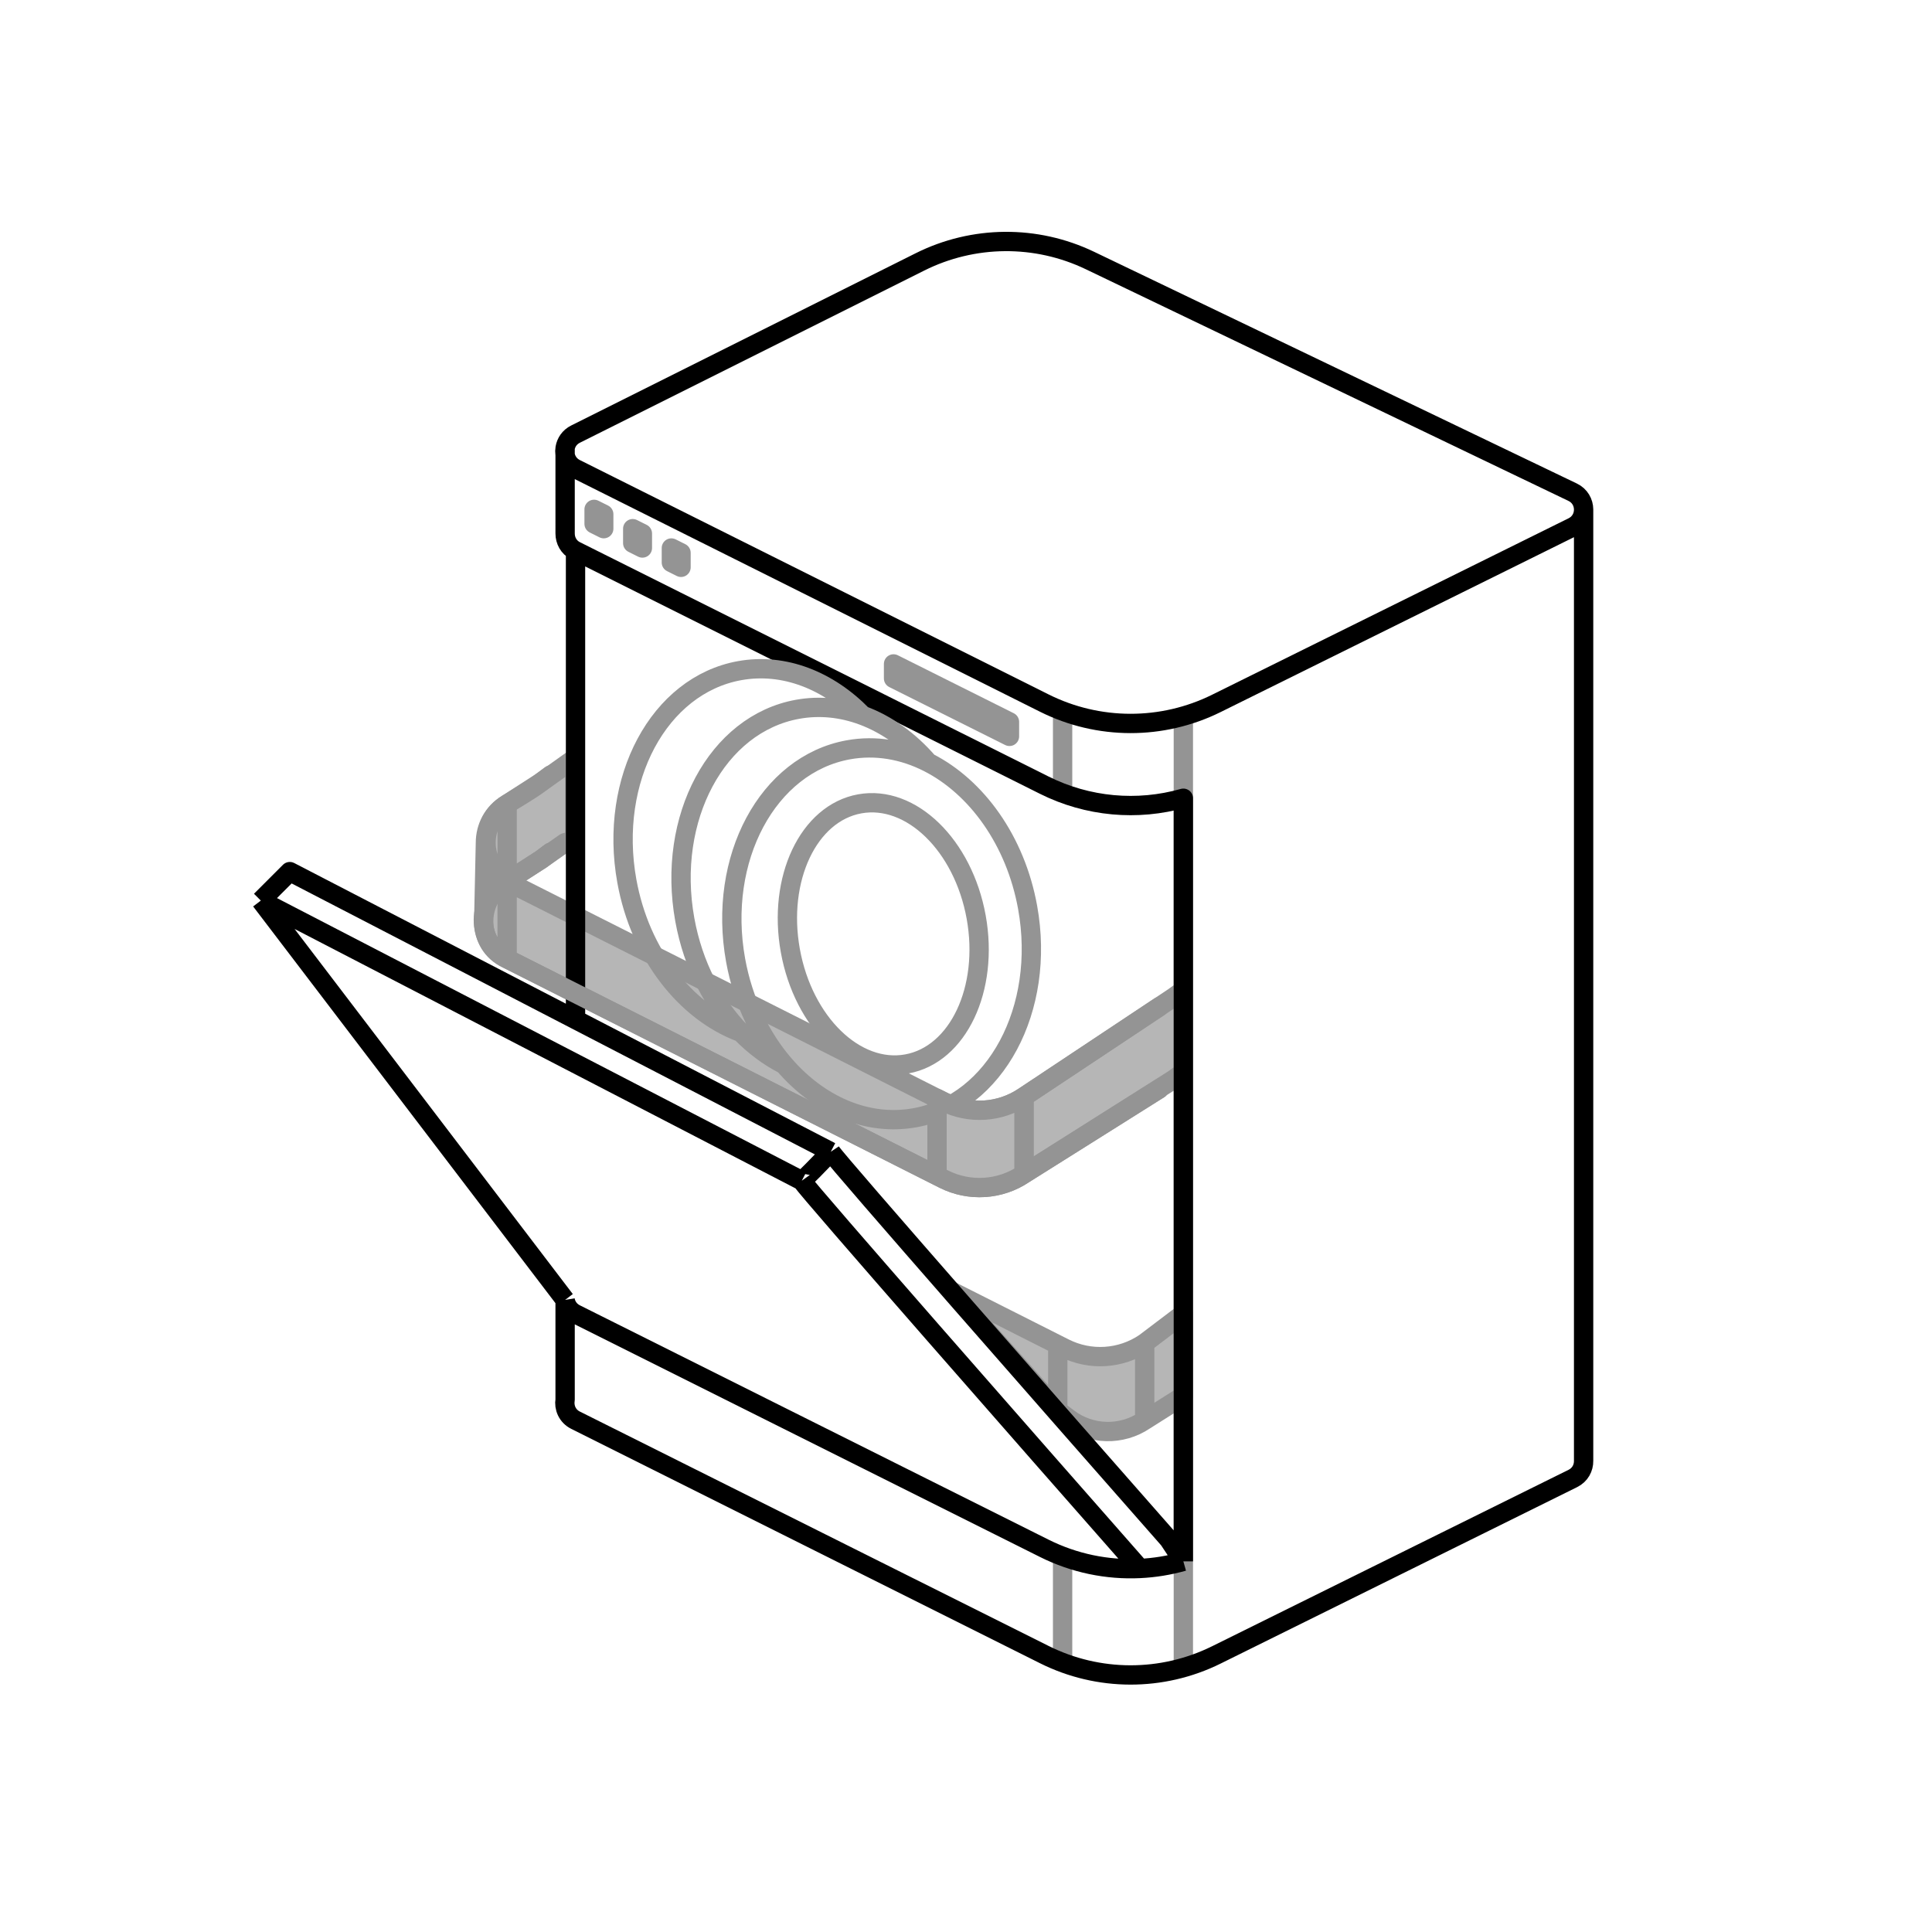 <svg width="200" height="200" viewBox="0 0 200 200" fill="none" xmlns="http://www.w3.org/2000/svg">
<path d="M65.5 56.229V54.729L66.5 55.229V56.729L65.5 56.229Z" fill="#B6B6B6"/>
<path d="M69.5 58.229V56.729L70.5 57.229V58.729L69.5 58.229Z" fill="#B6B6B6"/>
<path d="M52.095 91.489L52.497 91.231C49.629 89.403 49.547 85.128 52.5 83.229V91.229V91.233C52.637 91.32 52.78 91.401 52.93 91.477L97 113.707L97.691 114.056C100.352 115.398 103.53 115.196 106 113.529V121.529C103.53 123.196 100.352 123.398 97.691 122.056L97 121.707L52.5 99.26C49.405 97.699 49.179 93.364 52.095 91.489Z" fill="#B6B6B6"/>
<path d="M56 80.979L52.5 83.229V91.229L56 88.979L58.5 87.229L59.5 87V78.5C58.333 79.333 56 80.996 56 80.979Z" fill="#B6B6B6"/>
<path d="M121.5 103.229L106 113.529V121.529L121.5 111.729L122.5 111V102.5L121.5 103.229Z" fill="#B6B6B6"/>
<path d="M121.5 103.229L122.053 104.062C122.066 104.054 122.077 104.046 122.089 104.037L121.5 103.229ZM56 80.979L57 80.98C57 80.614 56.801 80.277 56.48 80.102C56.158 79.926 55.767 79.94 55.459 80.138L56 80.979ZM121.5 111.729L122.034 112.574C122.053 112.562 122.071 112.55 122.089 112.537L121.5 111.729ZM56 88.979L56.541 89.82C56.552 89.813 56.563 89.806 56.574 89.798L56 88.979ZM58.5 87.229L58.277 86.254C58.151 86.283 58.032 86.336 57.927 86.41L58.5 87.229ZM106 113.529L105.447 112.696L105.441 112.7L106 113.529ZM104.5 74.729H105.5C105.5 74.35 105.286 74.004 104.947 73.835L104.5 74.729ZM92.5 68.729L92.947 67.835C92.637 67.68 92.269 67.696 91.974 67.878C91.68 68.061 91.5 68.382 91.5 68.729H92.5ZM92.5 70.229H91.5C91.5 70.608 91.714 70.954 92.053 71.123L92.5 70.229ZM104.5 76.229L104.053 77.123C104.363 77.278 104.731 77.262 105.026 77.08C105.321 76.897 105.5 76.576 105.5 76.229H104.5ZM61.5 52.729L61.947 51.835C61.637 51.68 61.269 51.696 60.974 51.878C60.679 52.061 60.5 52.382 60.5 52.729H61.5ZM61.5 54.229H60.5C60.5 54.608 60.714 54.954 61.053 55.123L61.5 54.229ZM62.5 53.229H63.5C63.5 52.85 63.286 52.504 62.947 52.335L62.5 53.229ZM62.5 54.729L62.053 55.623C62.363 55.778 62.731 55.762 63.026 55.58C63.321 55.397 63.5 55.076 63.5 54.729H62.5ZM65.5 54.729L65.947 53.835C65.637 53.68 65.269 53.696 64.974 53.878C64.68 54.061 64.5 54.382 64.5 54.729H65.5ZM65.5 56.229H64.5C64.5 56.608 64.714 56.954 65.053 57.123L65.5 56.229ZM66.5 55.229H67.5C67.5 54.85 67.286 54.504 66.947 54.335L66.5 55.229ZM66.5 56.729L66.053 57.623C66.363 57.778 66.731 57.762 67.026 57.58C67.321 57.397 67.5 57.076 67.5 56.729H66.5ZM69.5 56.729L69.947 55.835C69.637 55.68 69.269 55.696 68.974 55.878C68.68 56.061 68.5 56.382 68.5 56.729H69.5ZM69.5 58.229H68.5C68.5 58.608 68.714 58.954 69.053 59.123L69.5 58.229ZM70.5 57.229H71.5C71.5 56.85 71.286 56.504 70.947 56.335L70.5 57.229ZM70.5 58.729L70.053 59.623C70.363 59.778 70.731 59.762 71.026 59.58C71.321 59.397 71.5 59.076 71.5 58.729H70.5ZM57.6 89.029C58.042 88.698 58.131 88.071 57.8 87.629C57.469 87.187 56.842 87.098 56.4 87.429L57.6 89.029ZM52.095 91.489L51.554 90.648L51.554 90.648L52.095 91.489ZM120.553 105.062C121.013 104.756 121.139 104.136 120.833 103.676C120.527 103.216 119.907 103.09 119.447 103.396L120.553 105.062ZM120.532 113.576C121 113.282 121.141 112.664 120.847 112.197C120.553 111.729 119.935 111.588 119.468 111.882L120.532 113.576ZM97.691 114.056L97.241 114.948L97.691 114.056ZM97 113.707L97.45 112.814L97 113.707ZM52.93 91.477L53.38 90.584H53.38L52.93 91.477ZM97.691 122.056L97.241 122.948H97.241L97.691 122.056ZM52.5 99.26L52.05 100.153L52.5 99.26ZM59.5 78.5H60.5C60.5 78.125 60.291 77.782 59.958 77.611C59.624 77.439 59.224 77.469 58.919 77.686L59.5 78.5ZM59.5 87L59.723 87.975C60.178 87.871 60.5 87.466 60.5 87H59.5ZM53.041 84.07L56.541 81.82L55.459 80.138L51.959 82.388L53.041 84.07ZM53.041 92.07L56.541 89.82L55.459 88.138L51.959 90.388L53.041 92.07ZM56.574 89.798L59.074 88.048L57.927 86.41L55.427 88.16L56.574 89.798ZM120.947 102.396L105.447 112.696L106.553 114.362L122.053 104.062L120.947 102.396ZM120.966 110.884L105.466 120.684L106.534 122.374L122.034 112.574L120.966 110.884ZM109 73.729V81.729H111V73.729H109ZM109 160.729V171.729H111V160.729H109ZM104.947 73.835L92.947 67.835L92.053 69.623L104.053 75.623L104.947 73.835ZM91.5 68.729V70.229H93.5V68.729H91.5ZM105.5 76.229V74.729H103.5V76.229H105.5ZM92.053 71.123L98.053 74.123L98.947 72.335L92.947 69.335L92.053 71.123ZM98.053 74.123L104.053 77.123L104.947 75.335L98.947 72.335L98.053 74.123ZM60.5 52.729V54.229H62.5V52.729H60.5ZM62.947 52.335L61.947 51.835L61.053 53.623L62.053 54.123L62.947 52.335ZM61.053 55.123L62.053 55.623L62.947 53.835L61.947 53.335L61.053 55.123ZM61.5 53.229V54.729H63.5V53.229H61.5ZM64.5 54.729V56.229H66.5V54.729H64.5ZM66.947 54.335L65.947 53.835L65.053 55.623L66.053 56.123L66.947 54.335ZM65.053 57.123L66.053 57.623L66.947 55.835L65.947 55.335L65.053 57.123ZM65.5 55.229V56.729H67.5V55.229H65.5ZM68.5 56.729V58.229H70.5V56.729H68.5ZM70.947 56.335L69.947 55.835L69.053 57.623L70.053 58.123L70.947 56.335ZM69.053 59.123L70.053 59.623L70.947 57.835L69.947 57.335L69.053 59.123ZM69.5 57.229V58.729H71.5V57.229H69.5ZM56.6 89.779L57.6 89.029L56.4 87.429L55.4 88.179L56.6 89.779ZM52.636 92.331L53.038 92.072L51.956 90.39L51.554 90.648L52.636 92.331ZM53.04 92.071L53.043 92.069L51.957 90.389L51.954 90.391L53.04 92.071ZM119.447 103.396L105.447 112.696L106.553 114.362L120.553 105.062L119.447 103.396ZM119.468 111.882L105.468 120.682L106.532 122.376L120.532 113.576L119.468 111.882ZM105 113.529V121.529H107V113.529H105ZM98.142 113.163L97.45 112.814L96.55 114.6L97.241 114.948L98.142 113.163ZM97.45 112.814L53.38 90.584L52.48 92.37L96.55 114.6L97.45 112.814ZM98.142 121.163L97.45 120.814L96.55 122.6L97.241 122.948L98.142 121.163ZM96 113.707V121.707H98V113.707H96ZM97.45 120.814L52.95 98.367L52.05 100.153L96.55 122.6L97.45 120.814ZM51.5 91.229V91.233H53.5V91.229H51.5ZM51.5 91.233V99.26H53.5V91.233H51.5ZM51.5 83.229V91.229H53.5V83.229H51.5ZM51.554 90.648C47.987 92.941 48.263 98.243 52.05 100.153L52.95 98.367C50.546 97.154 50.37 93.787 52.636 92.331L51.554 90.648ZM105.441 120.7C103.271 122.165 100.479 122.342 98.142 121.163L97.241 122.948C100.225 124.454 103.789 124.228 106.559 122.358L105.441 120.7ZM51.959 82.388C48.383 84.687 48.486 89.86 51.96 92.074L53.035 90.388C50.773 88.946 50.711 85.568 53.041 84.07L51.959 82.388ZM51.961 92.075L51.964 92.077L53.036 90.389L53.033 90.387L51.961 92.075ZM51.963 92.076C52.128 92.181 52.3 92.279 52.48 92.37L53.38 90.584C53.26 90.523 53.146 90.458 53.037 90.389L51.963 92.076ZM105.441 112.7C103.271 114.165 100.479 114.342 98.142 113.163L97.241 114.948C100.225 116.454 103.789 116.228 106.559 114.358L105.441 112.7ZM123.5 102.5V73.729H121.5V102.5H123.5ZM122.089 104.037L123.089 103.308L121.911 101.692L120.911 102.421L122.089 104.037ZM123.5 173.229V111H121.5V173.229H123.5ZM123.5 111V102.5H121.5V111H123.5ZM121.911 110.192L120.911 110.921L122.089 112.537L123.089 111.808L121.911 110.192ZM58.5 78.5V87H60.5V78.5H58.5ZM59.277 86.025L58.277 86.254L58.723 88.204L59.723 87.975L59.277 86.025ZM55 80.978C55.013 81.14 55.135 81.48 55.252 81.642C55.387 81.769 55.669 81.923 55.799 81.959C56.035 82.007 56.222 81.955 56.249 81.948C56.354 81.921 56.431 81.882 56.439 81.878C56.483 81.857 56.516 81.836 56.522 81.832C56.545 81.819 56.566 81.805 56.577 81.798C56.603 81.781 56.635 81.759 56.669 81.735C56.74 81.687 56.839 81.618 56.958 81.534C57.197 81.366 57.526 81.133 57.891 80.874C58.622 80.355 59.498 79.731 60.081 79.314L58.919 77.686C58.336 78.103 57.462 78.726 56.734 79.243C56.369 79.501 56.043 79.733 55.808 79.898C55.69 79.981 55.597 80.045 55.536 80.088C55.504 80.11 55.485 80.123 55.476 80.128C55.469 80.132 55.477 80.127 55.491 80.119C55.493 80.118 55.523 80.099 55.564 80.079C55.571 80.076 55.648 80.037 55.752 80.01C55.779 80.004 55.966 79.951 56.201 79.999C56.331 80.036 56.613 80.189 56.748 80.316C56.866 80.478 56.987 80.818 57 80.98L55 80.978Z" fill="#949494"/>
<path d="M109.5 139.207L110.191 139.556C112.852 140.898 116.03 140.696 118.5 139.029L122.5 136V144.5L118.5 147.029C116.104 148.646 112.948 148.572 110.631 146.844L109.5 146L98.5 133.658L109.5 139.207Z" fill="#B6B6B6"/>
<path d="M118.5 139.029V139.029C116.03 140.696 112.852 140.898 110.191 139.556L109.5 139.207M118.5 139.029V147.029M118.5 139.029L122.5 136V144.5L118.5 147.029M118.5 147.029V147.029C116.104 148.646 112.948 148.572 110.631 146.844L109.5 146M109.5 139.207C109.5 139.625 109.5 143.507 109.5 146M109.5 139.207L98.5 133.658L109.5 146" stroke="#949494" stroke-width="2" stroke-linejoin="round"/>
<path d="M59.578 57.018L108.101 81.28C112.602 83.53 117.741 83.982 122.5 82.633V161.633M59.578 57.018C58.86 56.654 58.499 55.942 58.501 55.229L58.5 46.392M59.578 57.018L59.578 105.546M58.5 46.392C58.598 45.802 58.957 45.25 59.578 44.94L95.235 27.111C100.764 24.347 107.261 24.294 112.834 26.97L162.801 50.954C163.547 51.312 163.926 52.018 163.935 52.729M58.5 46.392C58.364 47.205 58.724 48.091 59.578 48.518L108.101 72.78C113.706 75.582 120.3 75.596 125.917 72.816L162.823 54.549C163.575 54.177 163.945 53.45 163.935 52.729M58.5 134.566C58.598 135.156 58.957 135.708 59.578 136.018L108.101 160.28C111.208 161.833 114.62 162.53 118 162.368M58.5 134.566V144.892C58.364 145.705 58.724 146.591 59.578 147.018L108.101 171.28C113.706 174.082 120.3 174.095 125.917 171.316L162.823 153.049C163.575 152.677 163.945 151.95 163.935 151.229V140.229C163.935 140.229 163.935 87.6 163.935 61.285V52.729M58.5 134.566L27 93.229M122.5 161.633C121.026 162.051 119.516 162.296 118 162.368M122.5 161.633L121 159.368C109.667 146.489 86.8 120.429 86 119.229M27 93.229L30 90.229L59.578 105.546M27 93.229L59.578 110.1L83 122.229M83 122.229C83.8 123.429 106.667 149.489 118 162.368M83 122.229C83.053 122.303 85.022 120.26 86 119.229M86 119.229L59.578 105.546" stroke="black" stroke-width="2" stroke-linejoin="round"/>
<path d="M89.298 74.061C85.783 70.452 81.179 68.592 76.563 69.426C68.215 70.935 62.989 80.685 64.89 91.203C66.269 98.834 71.02 104.772 76.712 106.882M89.298 74.061C87.144 73.262 84.855 73.012 82.563 73.426C74.215 74.935 68.989 84.685 70.89 95.203C71.74 99.906 73.871 103.965 76.712 106.882M89.298 74.061C91.817 74.995 94.152 76.678 96.092 78.927M96.092 78.927C93.508 77.615 90.667 77.106 87.822 77.62C79.474 79.129 74.248 88.878 76.149 99.397C76.918 103.65 78.734 107.378 81.177 110.21M96.092 78.927C101.089 81.463 105.126 87 106.379 93.933C108.28 104.451 103.054 114.201 94.706 115.71C89.734 116.609 84.776 114.381 81.177 110.21M76.712 106.882C78.061 108.266 79.569 109.393 81.177 110.21M101.054 94.937C102.398 102.372 99.18 109.178 93.868 110.138C88.555 111.098 83.159 105.849 81.816 98.414C80.472 90.979 83.689 84.173 89.001 83.213C94.314 82.253 99.71 87.502 101.054 94.937Z" stroke="#949494" stroke-width="2"/>
<path d="M106.001 113.529V121.529C103.531 123.196 100.353 123.398 97.692 122.056L97.001 121.707L52.501 99.26C50.879 98.527 50.111 97.032 50.071 95.5C50.067 95.345 50.071 95.19 50.081 95.035L50.25 87.232C50.246 88.799 50.996 90.362 52.501 91.229C51.041 91.948 50.189 93.473 50.081 95.035L50.071 95.5C50.111 97.032 50.879 98.527 52.501 99.26L97.001 121.707V113.707L97.692 114.056C100.353 115.398 103.531 115.196 106.001 113.529Z" fill="#B6B6B6"/>
<path d="M120.001 104.229L106.001 113.529M57.001 80.229L56.001 80.979C56.001 80.979 55.502 81.458 52.501 83.229C51.005 84.112 50.254 85.674 50.25 87.232M120.001 112.729L106.001 121.529M52.501 91.229L56.001 88.979L57.001 88.229M52.501 91.229C50.996 90.362 50.246 88.799 50.25 87.232M52.501 91.229C50.896 92.02 50.026 93.783 50.071 95.5M106.001 113.529V113.529C103.531 115.196 100.353 115.398 97.692 114.056L97.001 113.707C97.001 114.125 97.001 119.214 97.001 121.707M106.001 113.529V121.529M106.001 121.529V121.529C103.531 123.196 100.353 123.398 97.692 122.056L97.001 121.707M97.001 121.707L52.501 99.26C50.879 98.527 50.111 97.032 50.071 95.5M50.25 87.232L50.071 95.5" stroke="#949494" stroke-width="2" stroke-linecap="round" stroke-linejoin="round"/>
</svg>
